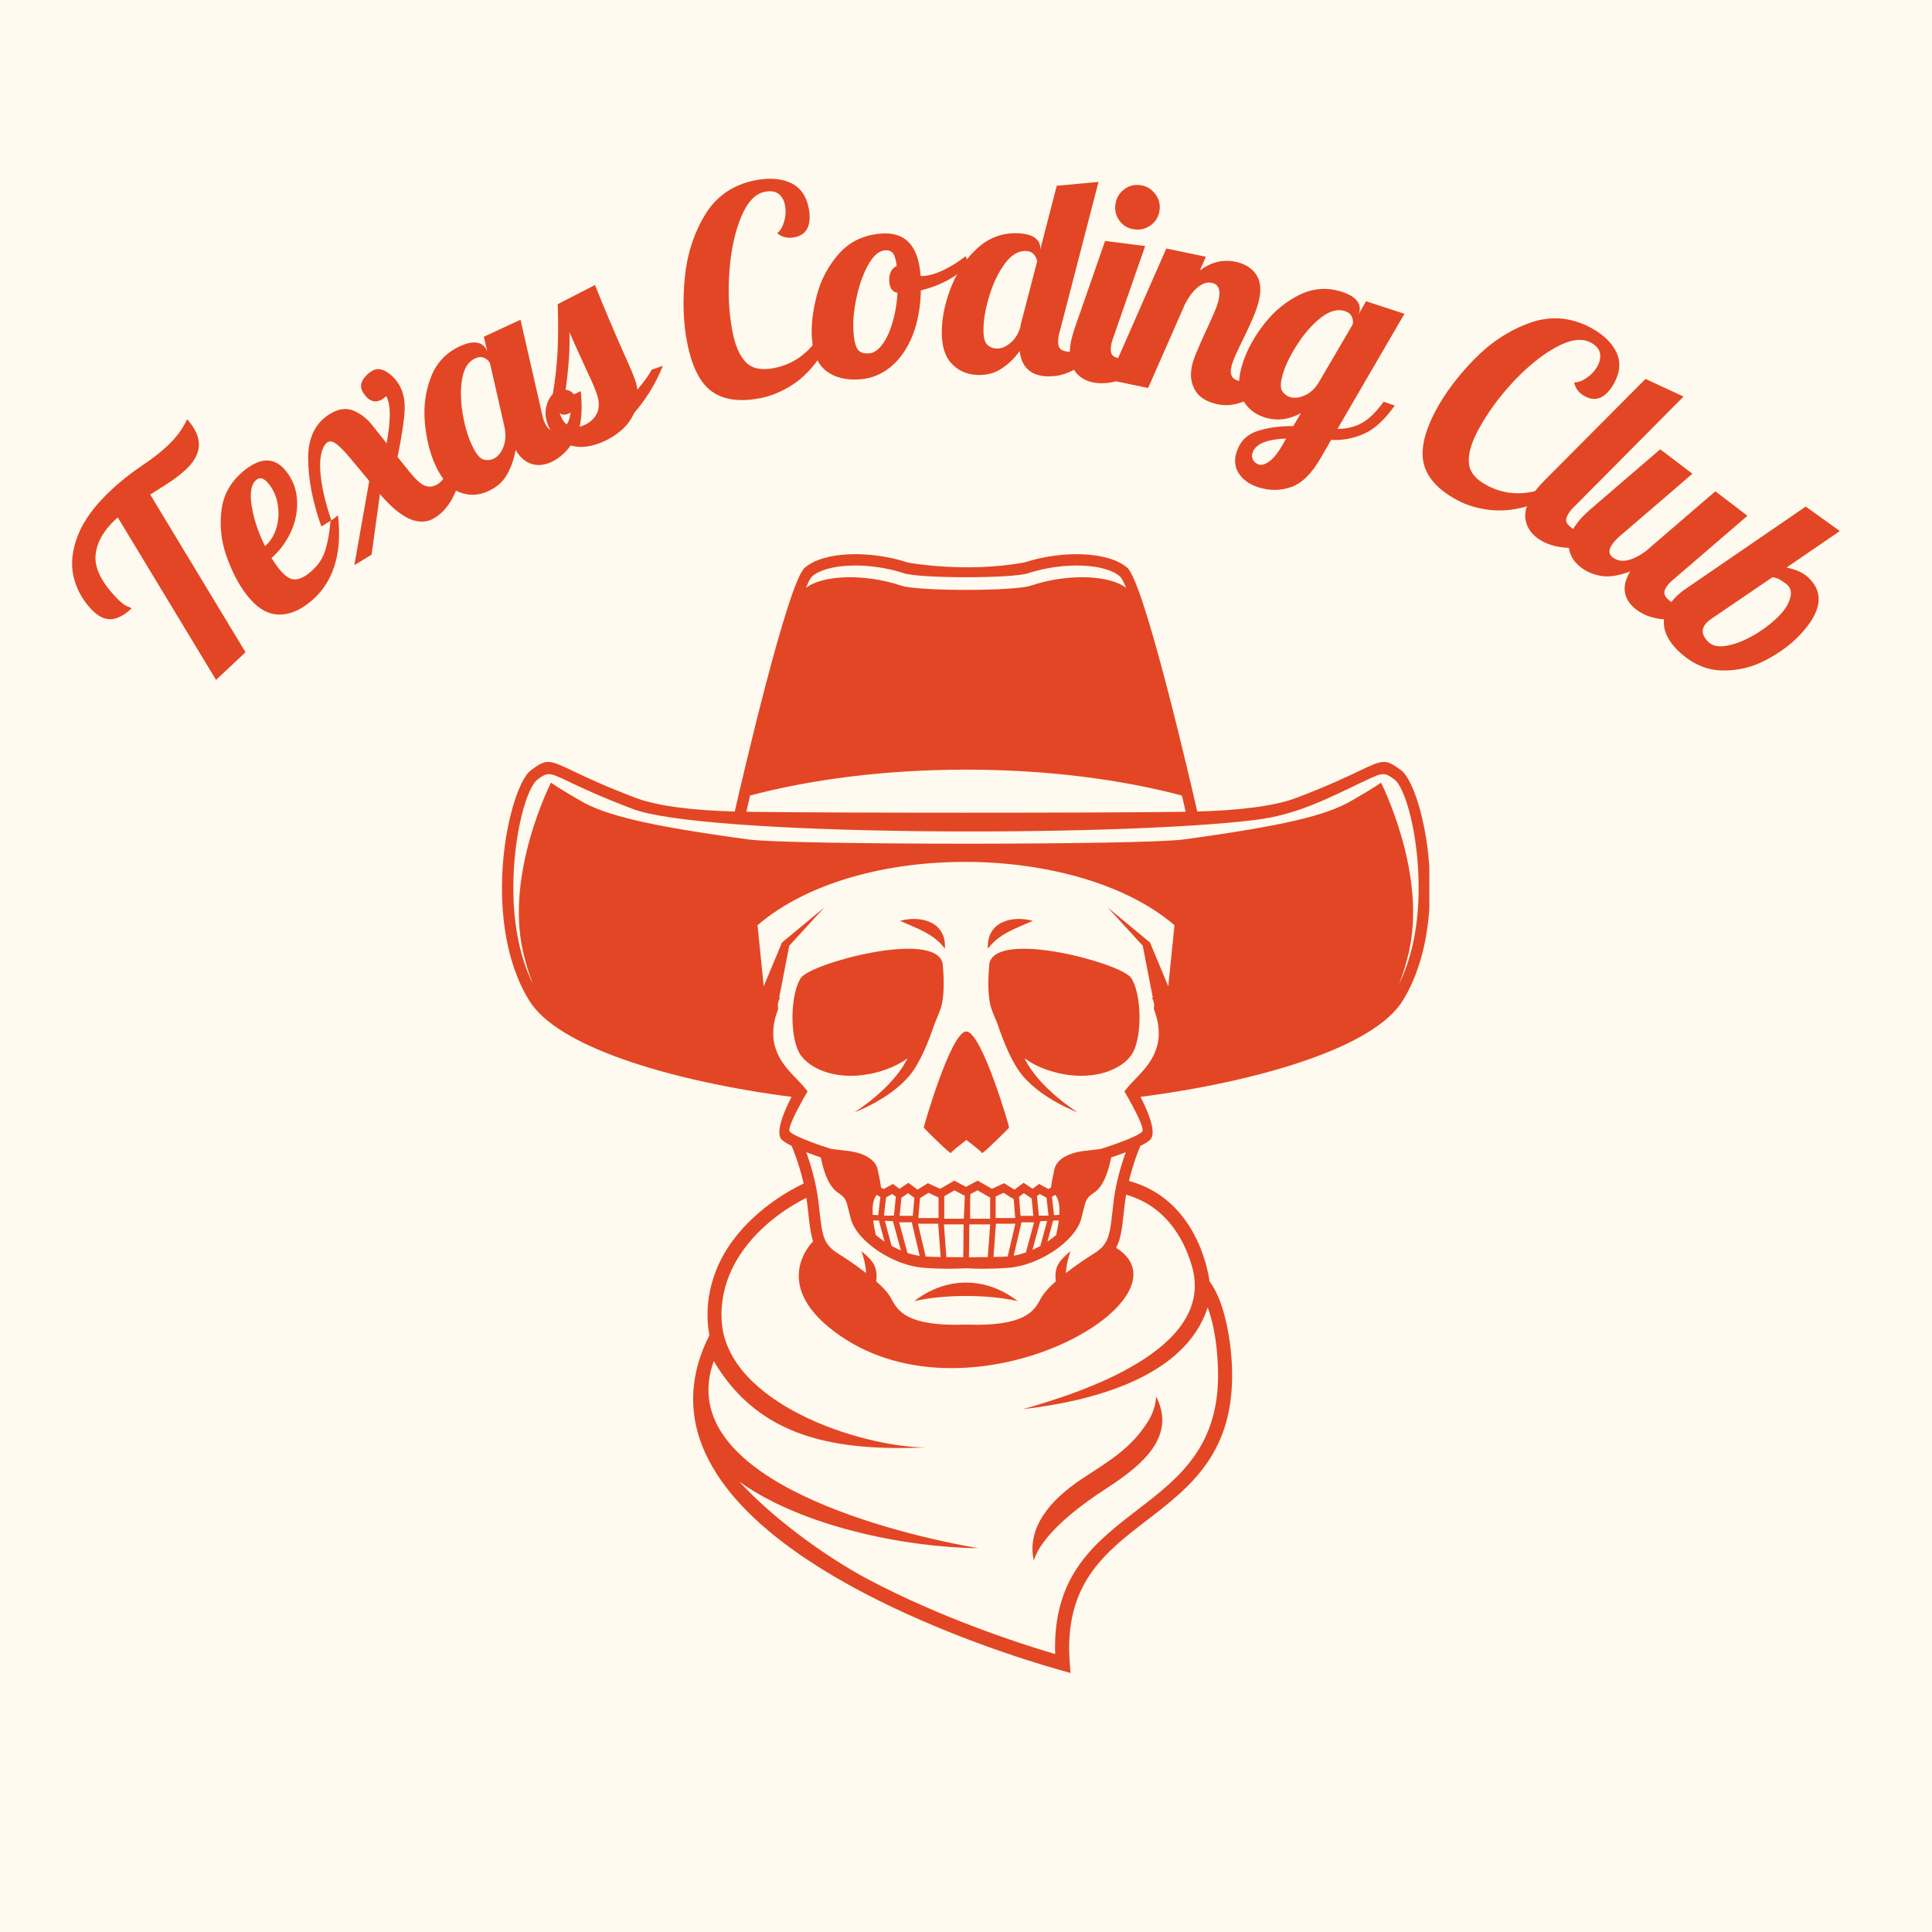 <svg xmlns="http://www.w3.org/2000/svg" xmlns:xlink="http://www.w3.org/1999/xlink" width="500" zoomAndPan="magnify" viewBox="0 0 375 375" height="500" preserveAspectRatio="xMidYMid meet" version="1.0"><defs><g/><clipPath id="51ce382778"><path d="M 97.43 107.402 L 277.43 107.402 L 277.43 324.902 L 97.43 324.902 Z M 97.43 107.402 " clip-rule="nonzero"/></clipPath></defs><rect x="-37.5" width="450" fill="#ffffff" y="-37.5" height="450" fill-opacity="1"/><rect x="-37.5" width="450" fill="#fffaef" y="-37.5" height="450" fill-opacity="1"/><g clip-path="url(#51ce382778)"><path fill="#e34625" d="M 271.969 149.52 C 268.898 147.219 268.469 147.426 263.699 149.695 C 261.293 150.84 257.645 152.578 251.684 154.844 C 247.23 156.535 240.227 157.297 232.391 157.516 C 230.953 151.25 222.09 113.023 218.793 110.188 C 216.961 108.609 213.801 107.742 210.172 107.59 C 206.605 107.438 202.535 107.969 198.824 109.176 C 187.5 111.246 176.414 109.254 176.18 109.176 C 172.473 107.965 168.398 107.438 164.828 107.586 C 161.203 107.742 158.043 108.605 156.211 110.188 C 152.914 113.023 144.047 151.25 142.613 157.516 C 134.777 157.297 127.773 156.531 123.32 154.844 C 117.359 152.578 113.707 150.84 111.305 149.695 C 106.535 147.426 106.102 147.219 103.035 149.52 C 100.484 151.434 97.43 161.406 97.43 172.336 C 97.43 179.875 98.828 187.953 102.758 194.27 C 105.52 198.707 112.172 202.484 120.688 205.52 C 130.258 208.93 142.246 211.441 153.637 212.902 C 152.398 215.293 150.355 219.801 151.73 221.203 C 152.105 221.586 152.812 222.008 153.656 222.422 C 154.059 223.371 155.188 226.191 155.992 229.723 C 153.523 230.883 146.047 234.844 141.277 242.172 C 136.273 249.863 137.285 257.152 137.699 259.156 C 136.742 261.047 136.016 262.902 135.504 264.727 C 132.801 274.344 135.988 282.945 142.363 290.453 C 148.586 297.773 157.855 304.035 167.582 309.145 C 182.383 316.918 198.266 322.055 205.906 324.199 L 207.789 324.73 L 207.637 322.785 C 206.457 307.5 214.449 301.355 222.535 295.141 C 231.059 288.59 239.68 281.961 239.133 265.508 C 238.945 259.883 237.609 252.426 234.77 248.711 C 234.418 246.156 231.957 232.715 219.129 229.215 C 219.922 225.926 220.961 223.324 221.344 222.422 C 222.191 222.008 222.895 221.586 223.27 221.203 C 224.648 219.801 222.605 215.293 221.367 212.902 C 232.758 211.441 244.742 208.93 254.312 205.52 C 262.828 202.484 269.484 198.707 272.242 194.27 C 276.172 187.953 277.574 179.875 277.574 172.336 C 277.574 161.402 274.52 151.434 271.969 149.52 Z M 164.918 109.789 C 168.238 109.648 172.031 110.145 175.496 111.277 C 178.617 112.293 196.387 112.293 199.508 111.277 C 202.973 110.145 206.77 109.648 210.086 109.789 C 213.234 109.922 215.902 110.613 217.352 111.863 C 217.684 112.148 218.105 112.941 218.586 114.121 C 217.023 112.891 214.336 112.203 211.191 112.062 C 207.707 111.91 203.727 112.449 200.094 113.672 C 196.82 114.773 178.184 114.773 174.91 113.672 C 171.277 112.449 167.297 111.91 163.812 112.062 C 160.668 112.199 157.98 112.887 156.422 114.121 C 156.898 112.945 157.32 112.148 157.652 111.863 C 159.102 110.613 161.77 109.922 164.918 109.789 Z M 145.594 154.414 C 157.574 151.242 171.984 149.387 187.5 149.387 C 203.016 149.387 217.43 151.242 229.41 154.414 C 229.715 155.727 229.965 156.805 230.137 157.566 C 213.996 157.805 161.004 157.805 144.863 157.566 C 145.039 156.805 145.285 155.727 145.59 154.414 Z M 176.977 237.242 L 178.504 243.77 C 177.723 243.648 176.926 243.449 176.133 243.184 L 174.527 237.254 L 176.973 237.242 Z M 174.617 235.992 L 174.965 232.48 L 175.031 232.438 L 176.27 231.602 L 177.473 232.488 C 177.406 233.352 177.316 234.371 177.242 235.215 L 177.176 235.992 Z M 182.098 237.516 L 182.582 243.984 C 181.363 243.965 180.336 243.934 179.668 243.891 L 178.176 237.523 C 179.48 237.523 180.789 237.535 182.098 237.516 Z M 178.246 236.422 C 178.273 236.129 178.305 235.742 178.344 235.312 C 178.418 234.473 178.504 233.457 178.574 232.555 L 180.223 231.531 L 182.164 232.43 L 182.172 232.438 L 182.172 236.414 C 181.332 236.43 179.77 236.426 178.707 236.422 Z M 174.859 242.703 C 174.246 242.441 173.645 242.148 173.062 241.828 L 171.75 236.965 C 172.258 236.988 172.773 237.016 173.328 237.039 Z M 173.512 235.941 C 173.121 235.953 172.551 235.961 172.059 235.965 L 171.566 235.934 L 171.984 232.41 L 173.188 231.754 L 173.879 232.266 L 173.516 235.941 Z M 171.695 240.996 C 171.086 240.59 170.52 240.164 170 239.723 C 169.82 238.957 169.617 237.957 169.488 236.883 C 169.875 236.891 170.238 236.902 170.594 236.914 Z M 170.465 235.863 L 169.395 235.793 C 169.371 235.438 169.363 235.082 169.367 234.727 C 169.387 233.215 169.785 232.383 170.191 231.922 L 170.879 232.352 Z M 170.516 242.863 C 173.113 244.582 176.312 245.859 179.258 246.078 C 183.047 246.363 185.977 246.266 187.5 246.168 C 189.027 246.266 191.957 246.363 195.746 246.078 C 198.691 245.859 201.891 244.586 204.488 242.863 C 207.195 241.066 209.297 238.742 209.871 236.547 C 210.027 235.938 210.156 235.418 210.266 234.965 C 210.766 232.906 210.871 232.488 212.398 231.469 C 214.496 230.07 215.387 226.238 215.672 224.664 C 216.32 224.449 217.375 224.082 218.508 223.645 C 217.691 225.91 216.586 229.492 216.129 233.352 C 216.078 233.816 216.004 234.469 215.934 235.09 C 215.418 239.703 215.215 241.512 212.375 243.285 C 210.621 244.379 208.645 245.734 206.891 247.098 C 206.969 245.625 207.324 244.125 207.801 242.844 C 205.434 244.777 204.602 245.992 204.934 248.711 C 203.812 249.699 202.902 250.645 202.371 251.457 C 202.199 251.719 202.039 252.012 201.867 252.32 C 200.734 254.371 199 257.5 187.629 257.105 L 187.629 257.094 C 187.629 257.094 187.5 257.098 187.5 257.098 L 187.375 257.094 L 187.375 257.105 C 176 257.5 174.27 254.371 173.133 252.32 C 172.965 252.012 172.805 251.719 172.629 251.457 C 172.102 250.645 171.191 249.699 170.07 248.711 C 170.398 245.992 169.57 244.781 167.199 242.844 C 167.676 244.125 168.035 245.629 168.109 247.098 C 166.359 245.734 164.383 244.379 162.629 243.285 C 159.789 241.512 159.586 239.703 159.07 235.09 C 159 234.469 158.926 233.816 158.871 233.352 C 158.414 229.492 157.312 225.91 156.496 223.645 C 157.629 224.082 158.684 224.449 159.328 224.664 C 159.613 226.238 160.508 230.07 162.605 231.469 C 164.133 232.488 164.234 232.906 164.738 234.965 C 164.848 235.418 164.973 235.938 165.133 236.547 C 165.707 238.742 167.809 241.066 170.516 242.863 Z M 187.027 237.652 L 187.039 237.652 C 187.043 239.074 186.992 242.461 186.969 244.027 C 185.836 244.023 184.719 244.016 183.688 244.004 L 183.215 237.652 L 187.031 237.652 Z M 183.277 236.547 L 183.277 232.188 L 185.262 231.047 L 187.262 232.105 L 187.266 232.191 L 187.078 236.547 Z M 188.32 237.652 L 192.195 237.652 L 191.723 243.996 C 190.594 244.016 189.344 244.023 188.074 244.027 C 188.098 242.461 188.148 239.105 188.145 237.652 Z M 188.297 236.547 L 188.309 232.715 L 188.348 231.785 L 189.742 231.047 L 192.082 232.395 L 192.188 232.457 L 192.188 236.547 Z M 193.312 237.516 C 194.566 237.535 195.82 237.523 197.078 237.523 L 195.59 243.879 L 195.582 243.879 C 194.996 243.922 194.023 243.957 192.832 243.98 L 193.312 237.52 Z M 193.258 236.414 L 193.258 232.238 L 194.777 231.531 L 196.504 232.602 L 196.758 232.758 C 196.82 233.605 196.898 234.535 196.965 235.312 C 197 235.746 197.031 236.129 197.055 236.422 L 196.613 236.422 C 195.582 236.426 194.07 236.43 193.258 236.414 Z M 198.273 237.242 L 200.711 237.254 L 199.129 243.094 C 198.34 243.375 197.539 243.59 196.758 243.727 Z M 197.793 232.297 L 198.734 231.602 L 199.973 232.438 L 200.246 232.621 L 200.57 235.996 L 198.094 235.996 L 198.027 235.215 C 197.953 234.309 197.859 233.199 197.793 232.297 Z M 204.41 236.918 C 204.766 236.906 205.129 236.891 205.512 236.883 C 205.387 237.961 205.184 238.957 205 239.723 C 204.484 240.164 203.914 240.594 203.309 240.996 Z M 204.184 232.316 L 204.809 231.922 C 205.215 232.383 205.617 233.215 205.637 234.727 C 205.641 235.082 205.629 235.441 205.609 235.797 L 204.59 235.863 Z M 203.047 235.965 C 202.566 235.961 202.02 235.957 201.637 235.941 L 201.273 232.156 L 201.816 231.758 L 203.125 232.469 L 203.52 235.934 Z M 201.914 237.035 C 202.379 237.016 202.816 236.992 203.25 236.973 L 201.941 241.828 C 201.441 242.102 200.93 242.359 200.41 242.59 L 201.914 237.039 Z M 231.406 245.957 C 235.879 262.02 209.566 270.41 198.551 273.52 C 211.465 272.031 229.996 267.535 234.402 253.762 C 235.301 256.148 236.219 259.922 236.406 265.598 C 236.91 280.656 228.84 286.855 220.867 292.988 C 212.535 299.391 204.301 305.723 204.805 321.051 C 196.75 318.684 182.336 313.816 168.852 306.734 C 159.859 302.012 149.473 294.18 143.527 287.594 C 155.527 296.242 175.547 300.34 189.898 300.508 C 174.551 297.867 131.891 287.676 138.129 265.469 C 138.25 265.039 138.383 264.605 138.531 264.172 C 147.535 279.43 162.652 281.621 179.688 280.957 C 166.574 280.789 141.137 272.262 140.078 256.465 C 139.887 253.648 140.223 248.797 143.562 243.664 C 147.621 237.422 153.828 233.836 156.523 232.492 C 156.578 232.863 156.633 233.238 156.676 233.613 C 156.766 234.379 156.824 234.875 156.875 235.336 C 157.148 237.766 157.344 239.523 157.824 240.941 C 157.824 240.941 148.824 249.52 163.18 259.344 C 189.176 277.133 232.379 252.039 216.629 242.188 C 217.539 240.566 217.77 238.527 218.125 235.336 C 218.176 234.875 218.234 234.379 218.324 233.613 C 218.395 233.031 218.477 232.457 218.574 231.891 C 226.926 234.25 230.184 241.562 231.406 245.961 Z M 221.699 219.66 C 220.582 220.793 214.375 222.777 214.355 222.785 L 213.691 222.996 L 213.691 223 C 213.691 223 210.691 223.367 210.691 223.367 C 210.691 223.367 205.371 223.699 204.641 227.016 C 204.266 228.711 204.082 229.812 203.992 230.48 L 203.5 230.793 L 202.145 230.055 L 201.68 229.801 L 201.254 230.117 L 200.41 230.738 L 199.172 229.906 L 198.688 229.582 L 198.223 229.926 L 196.898 230.902 L 195.273 229.891 L 194.891 229.656 L 194.488 229.844 L 192.531 230.75 L 189.77 229.164 L 189.367 229.375 L 187.5 230.363 L 185.629 229.375 L 185.23 229.164 L 184.832 229.391 L 182.469 230.75 L 180.512 229.844 L 180.105 229.656 L 179.727 229.891 L 178.098 230.902 L 176.777 229.926 L 176.309 229.582 L 175.828 229.906 L 174.59 230.738 L 173.742 230.117 L 173.316 229.801 L 172.855 230.055 L 171.5 230.793 L 171.004 230.48 C 170.914 229.812 170.734 228.711 170.359 227.016 C 169.629 223.699 164.305 223.367 164.305 223.367 L 161.309 223 L 161.309 222.996 C 161.309 222.996 160.641 222.785 160.641 222.785 C 160.625 222.777 154.414 220.793 153.301 219.66 C 152.594 218.941 156.359 212.508 156.371 212.488 L 156.75 211.84 L 156.285 211.254 C 155.828 210.672 155.25 210.078 154.625 209.43 C 151.996 206.711 148.383 202.973 150.977 196.023 C 151.074 195.758 151.051 195.457 150.949 195.137 L 151.098 194.359 C 151.242 193.965 151.348 193.734 151.391 193.742 C 151.422 193.75 151.363 193.707 151.238 193.633 L 153.195 183.562 L 159.996 176.145 L 151.785 182.941 L 148.238 191.441 L 147.035 179.582 C 166.594 162.797 209.344 163.602 227.965 179.582 L 226.762 191.441 L 223.215 182.941 L 215.004 176.145 L 221.805 183.562 L 223.758 193.633 C 223.637 193.707 223.574 193.75 223.609 193.742 C 223.648 193.734 223.758 193.965 223.902 194.359 L 224.051 195.137 C 223.949 195.457 223.926 195.762 224.023 196.023 C 226.617 202.973 223 206.711 220.375 209.43 C 219.746 210.078 219.168 210.672 218.715 211.254 L 218.25 211.84 L 218.625 212.488 C 218.637 212.508 222.402 218.941 221.699 219.66 Z M 271.551 190.984 C 272.254 189.25 272.91 187.184 273.473 184.73 C 276.984 169.434 268.051 151.906 268.051 151.906 C 268.051 151.906 267.141 152.652 262.246 155.473 C 257.355 158.293 249.062 160.309 229.734 162.938 C 221.625 164.035 153.371 164.035 145.262 162.938 C 125.934 160.309 117.645 158.293 112.75 155.473 C 107.855 152.652 106.945 151.906 106.945 151.906 C 106.945 151.906 98.012 169.434 101.527 184.73 C 102.09 187.184 102.746 189.246 103.449 190.984 C 100.664 185.422 99.637 178.695 99.637 172.336 C 99.637 162.047 102.207 152.895 104.352 151.285 C 106.348 149.789 106.684 149.945 110.352 151.691 C 112.77 152.844 116.445 154.594 122.539 156.91 C 135.668 162.312 216.309 162.52 243.559 159.16 C 251.633 158.164 257.32 155.18 264.645 151.691 C 268.312 149.945 268.648 149.789 270.645 151.285 C 272.789 152.895 275.359 162.047 275.359 172.336 C 275.359 178.695 274.332 185.422 271.547 190.984 Z M 271.551 190.984 " fill-opacity="1" fill-rule="nonzero"/></g><path fill="#e34625" d="M 200.473 178.73 C 196.246 177.598 191.434 179.012 191.758 184.148 C 193.828 181.254 197.336 180.141 200.473 178.73 Z M 200.473 178.73 " fill-opacity="1" fill-rule="nonzero"/><path fill="#e34625" d="M 197.535 252.543 C 191.316 247.75 183.688 247.75 177.469 252.543 C 183.184 251.219 191.82 251.219 197.535 252.543 Z M 197.535 252.543 " fill-opacity="1" fill-rule="nonzero"/><path fill="#e34625" d="M 183.402 184.148 C 183.727 179.012 178.914 177.598 174.688 178.73 C 177.824 180.141 181.332 181.254 183.402 184.148 Z M 183.402 184.148 " fill-opacity="1" fill-rule="nonzero"/><path fill="#e34625" d="M 182.453 196.133 C 182.809 195.234 183 194.098 183.094 192.934 C 183.332 190.02 182.949 186.93 182.949 186.93 C 181.375 180.461 157.574 186.93 155.504 189.75 C 153.43 192.57 153.098 201.691 155.504 204.926 C 157.906 208.16 164.293 210.234 171.754 207.66 C 173.496 207.062 174.938 206.289 176.141 205.41 C 173.359 211.23 165.844 215.902 165.844 215.902 C 165.844 215.902 172.602 213.438 176.5 208.816 C 178.547 206.387 180.266 202.121 181.434 198.621 C 181.848 197.703 182.168 196.852 182.453 196.137 Z M 182.453 196.133 " fill-opacity="1" fill-rule="nonzero"/><path fill="#e34625" d="M 219.5 204.926 C 221.906 201.691 221.574 192.566 219.5 189.75 C 217.43 186.93 193.629 180.461 192.055 186.93 C 192.055 186.93 191.672 190.02 191.91 192.934 C 192.004 194.098 192.195 195.234 192.551 196.133 C 192.832 196.848 193.152 197.699 193.57 198.621 C 194.738 202.121 196.457 206.387 198.504 208.816 C 202.402 213.434 209.16 215.902 209.16 215.902 C 209.16 215.902 201.645 211.227 198.863 205.41 C 200.066 206.285 201.508 207.059 203.246 207.66 C 210.711 210.23 217.094 208.156 219.5 204.922 Z M 219.5 204.926 " fill-opacity="1" fill-rule="nonzero"/><path fill="#e34625" d="M 187.59 200.211 C 184.602 200.078 179.262 218.805 179.293 218.852 C 179.539 219.227 184.516 224.086 184.555 223.801 C 184.59 223.586 186.613 222.004 187.578 221.262 C 188.543 222.004 190.57 223.586 190.602 223.801 C 190.645 224.086 195.617 219.227 195.867 218.852 C 195.945 218.734 190.578 200.344 187.59 200.211 Z M 187.59 200.211 " fill-opacity="1" fill-rule="nonzero"/><path fill="#e34625" d="M 214.898 288.801 C 222.285 284.035 227.977 278.707 224.598 271.434 L 224.406 271.086 C 224.324 272.773 223.723 274.516 222.699 276.102 C 219.383 281.258 215.227 283.602 210.055 287.008 C 203.809 291.125 199.25 296.582 200.656 302.914 C 202.285 297.656 209.742 292.129 214.898 288.801 Z M 214.898 288.801 " fill-opacity="1" fill-rule="nonzero"/><g fill="#e34625" fill-opacity="1"><g transform="translate(35.717, 137.834)"><g><path d="M -12.859 -37.406 L -13.344 -36.969 C -15.695 -34.75 -16.973 -32.438 -17.172 -30.031 C -17.367 -27.625 -16.066 -24.93 -13.266 -21.953 C -12.336 -20.973 -11.598 -20.375 -11.047 -20.156 C -10.492 -19.945 -10.195 -19.816 -10.156 -19.766 C -11.582 -18.422 -12.926 -17.711 -14.188 -17.641 C -15.445 -17.578 -16.727 -18.234 -18.031 -19.609 C -19.789 -21.484 -20.938 -23.629 -21.469 -26.047 C -22 -28.473 -21.703 -31.113 -20.578 -33.969 C -19.453 -36.82 -17.328 -39.719 -14.203 -42.656 C -12.461 -44.301 -10.438 -45.91 -8.125 -47.484 C -6.156 -48.797 -4.516 -50.07 -3.203 -51.312 C -1.504 -52.906 -0.234 -54.625 0.609 -56.469 C 2.172 -54.695 2.93 -53.016 2.891 -51.422 C 2.848 -49.828 2.023 -48.273 0.422 -46.766 C -0.43 -45.961 -1.344 -45.227 -2.312 -44.562 C -3.281 -43.906 -4.695 -43 -6.562 -41.844 L 11.938 -11.234 L 6.219 -5.859 Z M -12.859 -37.406 "/></g></g></g><g fill="#e34625" fill-opacity="1"><g transform="translate(53.457, 121.596)"><g><path d="M 6.375 -4.469 C 4.25 -2.844 2.164 -2.133 0.125 -2.344 C -1.906 -2.551 -3.82 -3.832 -5.625 -6.188 C -7.156 -8.176 -8.445 -10.664 -9.5 -13.656 C -10.551 -16.645 -10.863 -19.68 -10.438 -22.766 C -10.02 -25.848 -8.457 -28.43 -5.75 -30.516 C -2.582 -32.941 0.055 -32.773 2.172 -30.016 C 3.422 -28.398 4.098 -26.562 4.203 -24.5 C 4.316 -22.438 3.926 -20.41 3.031 -18.422 C 2.133 -16.43 0.867 -14.719 -0.766 -13.281 C -0.16 -12.363 0.25 -11.766 0.469 -11.484 C 1.551 -10.066 2.531 -9.289 3.406 -9.156 C 4.289 -9.031 5.281 -9.391 6.375 -10.234 C 7.926 -11.422 8.977 -12.797 9.531 -14.359 C 10.094 -15.93 10.477 -17.961 10.688 -20.453 L 12.156 -21.578 C 13.031 -13.797 11.102 -8.094 6.375 -4.469 Z M -2.016 -15.594 C -0.992 -16.477 -0.266 -17.633 0.172 -19.062 C 0.609 -20.5 0.711 -21.977 0.484 -23.5 C 0.266 -25.02 -0.297 -26.375 -1.203 -27.562 C -2.109 -28.738 -2.922 -29.051 -3.641 -28.5 C -4.691 -27.695 -5.016 -26.004 -4.609 -23.422 C -4.203 -20.848 -3.336 -18.238 -2.016 -15.594 Z M -2.016 -15.594 "/></g></g></g><g fill="#e34625" fill-opacity="1"><g transform="translate(67.465, 110.5)"><g><path d="M 16.891 -9.969 C 15.473 -9.094 13.891 -9.016 12.141 -9.734 C 10.398 -10.461 8.445 -12.082 6.281 -14.594 L 4.656 -2.844 L 1.312 -0.797 L 4.203 -17.141 L 0.266 -21.875 C -0.91 -23.238 -1.789 -24.102 -2.375 -24.469 C -2.969 -24.844 -3.461 -24.91 -3.859 -24.672 C -4.484 -24.285 -4.922 -23.426 -5.172 -22.094 C -5.422 -20.77 -5.379 -19.023 -5.047 -16.859 C -4.723 -14.703 -4.094 -12.25 -3.156 -9.5 L -5.094 -8.312 C -6.781 -13.07 -7.633 -17.469 -7.656 -21.5 C -7.676 -25.531 -6.258 -28.422 -3.406 -30.172 C -1.738 -31.191 -0.188 -31.383 1.25 -30.75 C 2.688 -30.125 3.93 -29.113 4.984 -27.719 L 7.578 -24.453 C 7.992 -26.742 8.195 -28.625 8.188 -30.094 C 8.188 -31.57 7.961 -32.742 7.516 -33.609 C 7.117 -33.285 6.879 -33.098 6.797 -33.047 C 6.016 -32.566 5.305 -32.461 4.672 -32.734 C 4.035 -33.004 3.484 -33.523 3.016 -34.297 C 2.535 -35.066 2.484 -35.82 2.859 -36.562 C 3.234 -37.312 3.867 -37.961 4.766 -38.516 C 5.566 -39.004 6.461 -38.961 7.453 -38.391 C 8.441 -37.828 9.281 -36.988 9.969 -35.875 C 10.789 -34.508 11.16 -32.852 11.078 -30.906 C 10.992 -28.957 10.535 -25.922 9.703 -21.797 L 12.125 -18.797 C 13.219 -17.422 14.172 -16.566 14.984 -16.234 C 15.805 -15.91 16.633 -16.004 17.469 -16.516 C 18.363 -17.066 18.969 -17.957 19.281 -19.188 C 19.594 -20.426 19.551 -21.754 19.156 -23.172 L 21.094 -24.359 C 21.969 -20.461 21.914 -17.352 20.938 -15.031 C 19.969 -12.719 18.617 -11.031 16.891 -9.969 Z M 16.891 -9.969 "/></g></g></g><g fill="#e34625" fill-opacity="1"><g transform="translate(88.748, 97.763)"><g><path d="M 6.062 -2.453 C 4.195 -1.578 2.336 -1.492 0.484 -2.203 C -1.359 -2.91 -2.914 -4.629 -4.188 -7.359 C -5.312 -9.797 -6.008 -12.582 -6.281 -15.719 C -6.562 -18.852 -6.172 -21.797 -5.109 -24.547 C -4.047 -27.305 -2.176 -29.305 0.5 -30.547 C 1.852 -31.172 2.961 -31.406 3.828 -31.25 C 4.703 -31.094 5.316 -30.633 5.672 -29.875 L 5.828 -29.531 L 5.172 -32.406 L 12.281 -35.703 L 16.5 -17.25 C 16.602 -16.688 16.785 -16.129 17.047 -15.578 C 17.703 -14.16 18.703 -13.766 20.047 -14.391 C 20.973 -14.816 21.57 -15.613 21.844 -16.781 C 22.125 -17.957 22.145 -19.328 21.906 -20.891 L 23.984 -21.844 C 24.41 -17.727 24.02 -14.617 22.812 -12.516 C 21.602 -10.41 20.094 -8.938 18.281 -8.094 C 16.895 -7.457 15.602 -7.332 14.406 -7.719 C 13.207 -8.102 12.18 -9 11.328 -10.406 C 11.004 -8.613 10.445 -7.023 9.656 -5.641 C 8.875 -4.254 7.676 -3.191 6.062 -2.453 Z M 7.062 -8.734 C 7.883 -9.117 8.52 -9.879 8.969 -11.016 C 9.414 -12.16 9.477 -13.477 9.156 -14.969 L 6.359 -27.25 C 6.16 -27.676 5.797 -28.02 5.266 -28.281 C 4.742 -28.539 4.141 -28.508 3.453 -28.188 C 2.129 -27.57 1.297 -26.254 0.953 -24.234 C 0.609 -22.211 0.641 -19.984 1.047 -17.547 C 1.453 -15.117 2.039 -13.082 2.812 -11.438 C 3.57 -9.801 4.297 -8.859 4.984 -8.609 C 5.68 -8.367 6.375 -8.41 7.062 -8.734 Z M 7.062 -8.734 "/></g></g></g><g fill="#e34625" fill-opacity="1"><g transform="translate(110.126, 87.881)"><g><path d="M 5.953 -1.75 C 4.316 -1.176 2.82 -1.004 1.469 -1.234 C 0.113 -1.473 -1.016 -2 -1.922 -2.812 C -2.836 -3.633 -3.488 -4.594 -3.875 -5.688 C -4.27 -6.812 -4.348 -7.883 -4.109 -8.906 C -3.867 -9.938 -3.441 -10.77 -2.828 -11.406 C -2.336 -14.289 -2.023 -17.129 -1.891 -19.922 C -1.766 -22.723 -1.758 -25.695 -1.875 -28.844 L 5.359 -32.562 C 7.078 -28.25 9.039 -23.609 11.25 -18.641 C 12.156 -16.648 12.77 -15.195 13.094 -14.281 C 13.375 -13.488 13.535 -12.812 13.578 -12.25 C 14.859 -13.738 15.789 -15.031 16.375 -16.125 L 18.531 -16.875 C 17.227 -13.57 15.363 -10.508 12.938 -7.688 C 12.32 -6.27 11.375 -5.055 10.094 -4.047 C 8.812 -3.035 7.43 -2.27 5.953 -1.75 Z M 2.891 -5.219 C 4.148 -5.664 5.07 -6.422 5.656 -7.484 C 6.25 -8.547 6.25 -9.914 5.656 -11.594 C 5.289 -12.613 4.688 -14.008 3.844 -15.781 C 2.113 -19.57 0.961 -22.117 0.391 -23.422 C 0.523 -20.41 0.281 -16.68 -0.344 -12.234 C 0.594 -12.109 1.203 -11.648 1.484 -10.859 C 1.711 -10.211 1.703 -9.555 1.453 -8.891 C 1.211 -8.223 0.758 -7.773 0.094 -7.547 C -0.613 -7.285 -1.148 -7.344 -1.516 -7.719 C -1.078 -6.488 -0.508 -5.664 0.188 -5.25 C 0.883 -4.844 1.785 -4.832 2.891 -5.219 Z M 2.891 -5.219 "/></g></g></g><g fill="#e34625" fill-opacity="1"><g transform="translate(125.06, 82.016)"><g/></g></g><g fill="#e34625" fill-opacity="1"><g transform="translate(134.7, 78.874)"><g><path d="M 12.906 -1.594 C 8.875 -0.812 5.711 -1.254 3.422 -2.922 C 1.141 -4.598 -0.445 -7.789 -1.344 -12.5 C -2.07 -16.238 -2.219 -20.383 -1.781 -24.938 C -1.344 -29.5 -0.023 -33.594 2.172 -37.219 C 4.379 -40.844 7.645 -43.066 11.969 -43.891 C 14.633 -44.41 16.898 -44.238 18.766 -43.375 C 20.641 -42.508 21.812 -40.863 22.281 -38.438 C 22.57 -36.906 22.5 -35.645 22.062 -34.656 C 21.625 -33.676 20.766 -33.062 19.484 -32.812 C 18.191 -32.562 17.082 -32.828 16.156 -33.609 C 16.738 -34.055 17.188 -34.812 17.5 -35.875 C 17.812 -36.938 17.867 -37.984 17.672 -39.016 C 17.492 -39.973 17.086 -40.707 16.453 -41.219 C 15.816 -41.727 14.926 -41.875 13.781 -41.656 C 11.895 -41.289 10.348 -39.648 9.141 -36.734 C 7.93 -33.816 7.176 -30.297 6.875 -26.172 C 6.57 -22.047 6.77 -18.164 7.469 -14.531 C 7.988 -11.82 8.848 -9.844 10.047 -8.594 C 11.242 -7.344 13.055 -6.953 15.484 -7.422 C 17.586 -7.828 19.441 -8.664 21.047 -9.938 C 22.66 -11.207 23.945 -12.816 24.906 -14.766 L 26.219 -14.469 C 25.77 -12.051 24.812 -9.926 23.344 -8.094 C 21.883 -6.258 20.223 -4.801 18.359 -3.719 C 16.504 -2.645 14.688 -1.938 12.906 -1.594 Z M 12.906 -1.594 "/></g></g></g><g fill="#e34625" fill-opacity="1"><g transform="translate(158.968, 73.988)"><g><path d="M 7.953 -0.359 C 5.266 -0.16 3.094 -0.691 1.438 -1.953 C -0.219 -3.211 -1.156 -5.332 -1.375 -8.312 C -1.551 -10.77 -1.238 -13.535 -0.438 -16.609 C 0.363 -19.691 1.805 -22.41 3.891 -24.766 C 5.984 -27.117 8.734 -28.414 12.141 -28.656 C 16.773 -28.988 19.301 -26.266 19.719 -20.484 L 19.719 -20.422 C 19.82 -20.398 20.02 -20.398 20.312 -20.422 C 21.508 -20.504 22.863 -20.922 24.375 -21.672 C 25.883 -22.422 27.242 -23.285 28.453 -24.266 L 29.047 -22.859 C 28.078 -21.648 26.773 -20.594 25.141 -19.688 C 23.516 -18.789 21.723 -18.102 19.766 -17.625 C 19.703 -14.312 19.16 -11.379 18.141 -8.828 C 17.117 -6.285 15.719 -4.273 13.938 -2.797 C 12.156 -1.328 10.16 -0.516 7.953 -0.359 Z M 9.75 -5.406 C 10.625 -5.469 11.461 -6.031 12.266 -7.094 C 13.066 -8.156 13.727 -9.566 14.25 -11.328 C 14.781 -13.098 15.113 -15.039 15.25 -17.156 C 14.27 -17.301 13.734 -18.023 13.641 -19.328 C 13.535 -20.816 14.02 -21.836 15.094 -22.391 C 14.938 -23.578 14.695 -24.383 14.375 -24.812 C 14.051 -25.25 13.531 -25.441 12.812 -25.391 C 11.613 -25.305 10.516 -24.352 9.516 -22.531 C 8.516 -20.707 7.758 -18.555 7.25 -16.078 C 6.738 -13.609 6.551 -11.445 6.688 -9.594 C 6.812 -7.863 7.094 -6.711 7.531 -6.141 C 7.969 -5.566 8.707 -5.32 9.75 -5.406 Z M 9.75 -5.406 "/></g></g></g><g fill="#e34625" fill-opacity="1"><g transform="translate(183.144, 72.167)"><g><path d="M 6.516 0.609 C 4.453 0.523 2.758 -0.254 1.438 -1.734 C 0.125 -3.211 -0.461 -5.453 -0.328 -8.453 C -0.211 -11.141 0.441 -13.941 1.641 -16.859 C 2.836 -19.773 4.539 -22.207 6.75 -24.156 C 8.957 -26.102 11.535 -27.016 14.484 -26.891 C 15.973 -26.828 17.066 -26.523 17.766 -25.984 C 18.473 -25.453 18.805 -24.77 18.766 -23.938 L 18.766 -23.719 L 21.969 -36.109 L 30.078 -36.859 L 22.531 -7.734 C 22.363 -7.203 22.266 -6.629 22.234 -6.016 C 22.203 -5.285 22.352 -4.758 22.688 -4.438 C 23.02 -4.113 23.586 -3.93 24.391 -3.891 C 25.391 -3.848 26.281 -4.25 27.062 -5.094 C 27.844 -5.938 28.484 -7.066 28.984 -8.484 L 31.281 -8.391 C 28.781 -1.992 24.992 1.094 19.922 0.875 C 18.43 0.801 17.238 0.348 16.344 -0.484 C 15.457 -1.316 14.938 -2.504 14.781 -4.047 C 13.781 -2.629 12.594 -1.477 11.219 -0.594 C 9.852 0.289 8.285 0.691 6.516 0.609 Z M 10.281 -4.516 C 11.156 -4.473 12.051 -4.832 12.969 -5.594 C 13.895 -6.363 14.555 -7.441 14.953 -8.828 L 14.953 -9.094 L 18.172 -21.453 C 17.891 -22.734 17.172 -23.398 16.016 -23.453 C 14.555 -23.516 13.207 -22.727 11.969 -21.094 C 10.738 -19.457 9.75 -17.461 9 -15.109 C 8.25 -12.754 7.836 -10.672 7.766 -8.859 C 7.68 -7.055 7.891 -5.891 8.391 -5.359 C 8.891 -4.828 9.52 -4.547 10.281 -4.516 Z M 10.281 -4.516 "/></g></g></g><g fill="#e34625" fill-opacity="1"><g transform="translate(207.4, 73.318)"><g><path d="M 12.797 -28.797 C 11.609 -28.941 10.656 -29.477 9.938 -30.406 C 9.227 -31.344 8.945 -32.41 9.094 -33.609 C 9.25 -34.797 9.789 -35.758 10.719 -36.5 C 11.645 -37.238 12.703 -37.535 13.891 -37.391 C 15.078 -37.234 16.039 -36.68 16.781 -35.734 C 17.531 -34.785 17.828 -33.719 17.672 -32.531 C 17.523 -31.332 16.973 -30.367 16.016 -29.641 C 15.055 -28.922 13.984 -28.641 12.797 -28.797 Z M 5.297 1 C 3.578 0.781 2.254 0.062 1.328 -1.156 C 0.398 -2.375 0.07 -4.062 0.344 -6.219 C 0.457 -7.125 0.75 -8.273 1.219 -9.672 L 7.094 -26.547 L 14.875 -25.562 L 8.656 -7.703 C 8.438 -7.16 8.289 -6.582 8.219 -5.969 C 8.125 -5.25 8.227 -4.711 8.531 -4.359 C 8.844 -4.016 9.395 -3.797 10.188 -3.703 C 11.227 -3.566 12.254 -3.883 13.266 -4.656 C 14.273 -5.426 15.07 -6.488 15.656 -7.844 L 17.906 -7.562 C 16.082 -3.844 14.039 -1.422 11.781 -0.297 C 9.52 0.828 7.359 1.258 5.297 1 Z M 5.297 1 "/></g></g></g><g fill="#e34625" fill-opacity="1"><g transform="translate(217.192, 74.139)"><g><path d="M 19.188 4.344 C 17.02 3.883 15.547 2.969 14.766 1.594 C 13.992 0.227 13.785 -1.301 14.141 -3 C 14.297 -3.75 14.562 -4.578 14.938 -5.484 C 15.312 -6.391 15.688 -7.266 16.062 -8.109 C 16.445 -8.953 16.695 -9.5 16.812 -9.75 C 17.363 -10.926 17.891 -12.094 18.391 -13.25 C 18.898 -14.406 19.227 -15.352 19.375 -16.094 C 19.758 -17.914 19.312 -18.961 18.031 -19.234 C 17.102 -19.422 16.188 -19.133 15.281 -18.375 C 14.375 -17.613 13.562 -16.547 12.844 -15.172 L 5.656 1.172 L -2.016 -0.422 L 9.188 -25.906 L 16.859 -24.297 L 15.703 -21.656 C 17.891 -23.27 20.176 -23.832 22.562 -23.344 C 24.363 -22.969 25.695 -22.172 26.562 -20.953 C 27.426 -19.734 27.645 -18.109 27.219 -16.078 C 27 -15.047 26.633 -13.926 26.125 -12.719 C 25.625 -11.508 24.953 -10.047 24.109 -8.328 C 23.586 -7.297 23.102 -6.273 22.656 -5.266 C 22.207 -4.266 21.922 -3.461 21.797 -2.859 C 21.641 -2.148 21.68 -1.562 21.922 -1.094 C 22.172 -0.633 22.688 -0.32 23.469 -0.156 C 24.531 0.062 25.457 -0.145 26.25 -0.781 C 27.051 -1.414 27.938 -2.469 28.906 -3.938 L 31.156 -3.469 C 29.031 0.164 26.969 2.473 24.969 3.453 C 22.969 4.43 21.039 4.727 19.188 4.344 Z M 19.188 4.344 "/></g></g></g><g fill="#e34625" fill-opacity="1"><g transform="translate(239.275, 78.627)"><g><path d="M 4.906 15.938 C 3.25 15.395 2.008 14.508 1.188 13.281 C 0.375 12.062 0.238 10.641 0.781 9.016 C 1.414 7.055 2.723 5.738 4.703 5.062 C 6.68 4.395 9.023 4.066 11.734 4.078 L 13.25 1.547 C 10.863 2.867 8.477 3.141 6.094 2.359 C 4.133 1.711 2.719 0.504 1.844 -1.266 C 0.977 -3.047 1.02 -5.367 1.969 -8.234 C 2.801 -10.785 4.188 -13.301 6.125 -15.781 C 8.07 -18.27 10.375 -20.156 13.031 -21.438 C 15.695 -22.719 18.426 -22.895 21.219 -21.969 C 22.633 -21.508 23.602 -20.926 24.125 -20.219 C 24.656 -19.508 24.789 -18.758 24.531 -17.969 L 24.438 -17.656 L 25.875 -20.156 L 33.328 -17.719 L 20.328 4.625 C 22.16 4.613 23.758 4.219 25.125 3.438 C 26.488 2.664 27.875 1.305 29.281 -0.641 L 31.453 0.078 C 29.516 2.836 27.516 4.672 25.453 5.578 C 23.391 6.492 21.273 6.883 19.109 6.75 L 17.109 10.203 C 15.316 13.328 13.367 15.238 11.266 15.938 C 9.16 16.633 7.039 16.633 4.906 15.938 Z M 11.125 -1.562 C 11.914 -1.301 12.844 -1.395 13.906 -1.844 C 14.969 -2.301 15.863 -3.098 16.594 -4.234 L 23.266 -15.625 C 23.398 -16.039 23.363 -16.52 23.156 -17.062 C 22.945 -17.613 22.484 -18.008 21.766 -18.25 C 20.379 -18.695 18.867 -18.301 17.234 -17.062 C 15.609 -15.82 14.113 -14.172 12.75 -12.109 C 11.383 -10.055 10.422 -8.172 9.859 -6.453 C 9.297 -4.723 9.18 -3.531 9.516 -2.875 C 9.859 -2.227 10.395 -1.789 11.125 -1.562 Z M 5.047 11.531 C 5.629 11.719 6.328 11.504 7.141 10.891 C 7.961 10.273 8.77 9.281 9.562 7.906 L 10.359 6.5 C 6.566 6.633 4.395 7.551 3.844 9.25 C 3.688 9.688 3.707 10.129 3.906 10.578 C 4.113 11.023 4.492 11.344 5.047 11.531 Z M 5.047 11.531 "/></g></g></g><g fill="#e34625" fill-opacity="1"><g transform="translate(262.41, 86.715)"><g/></g></g><g fill="#e34625" fill-opacity="1"><g transform="translate(271.893, 90.304)"><g><path d="M 11.062 6.828 C 7.426 4.91 5.238 2.586 4.5 -0.141 C 3.77 -2.867 4.523 -6.352 6.766 -10.594 C 8.555 -13.957 11.047 -17.273 14.234 -20.547 C 17.43 -23.828 21.023 -26.188 25.016 -27.625 C 29.004 -29.07 32.941 -28.77 36.828 -26.719 C 39.223 -25.438 40.879 -23.875 41.797 -22.031 C 42.723 -20.195 42.609 -18.188 41.453 -16 C 40.711 -14.625 39.863 -13.691 38.906 -13.203 C 37.945 -12.711 36.895 -12.77 35.75 -13.375 C 34.582 -13.988 33.883 -14.891 33.656 -16.078 C 34.383 -16.055 35.203 -16.359 36.109 -16.984 C 37.023 -17.617 37.727 -18.398 38.219 -19.328 C 38.676 -20.191 38.816 -21.02 38.641 -21.812 C 38.473 -22.613 37.875 -23.285 36.844 -23.828 C 35.133 -24.723 32.895 -24.414 30.125 -22.906 C 27.352 -21.395 24.555 -19.125 21.734 -16.094 C 18.922 -13.062 16.648 -9.91 14.922 -6.641 C 13.629 -4.203 13.062 -2.117 13.219 -0.391 C 13.375 1.328 14.539 2.758 16.719 3.906 C 18.613 4.914 20.582 5.426 22.625 5.438 C 24.676 5.457 26.68 5.008 28.641 4.094 L 29.5 5.141 C 27.633 6.734 25.555 7.785 23.266 8.297 C 20.973 8.816 18.766 8.914 16.641 8.594 C 14.516 8.27 12.656 7.68 11.062 6.828 Z M 11.062 6.828 "/></g></g></g><g fill="#e34625" fill-opacity="1"><g transform="translate(294.455, 101.527)"><g><path d="M 4.359 3.203 C 2.898 2.254 2.008 1.035 1.688 -0.453 C 1.375 -1.953 1.805 -3.617 2.984 -5.453 C 3.473 -6.223 4.234 -7.141 5.266 -8.203 L 24.938 -27.984 L 32.312 -24.547 L 11.125 -3.203 C 10.707 -2.828 10.332 -2.379 10 -1.859 C 9.602 -1.242 9.461 -0.711 9.578 -0.266 C 9.703 0.172 10.102 0.609 10.781 1.047 C 11.664 1.609 12.727 1.758 13.969 1.5 C 15.219 1.25 16.395 0.641 17.5 -0.328 L 19.422 0.906 C 16.172 3.469 13.285 4.77 10.766 4.812 C 8.242 4.852 6.109 4.316 4.359 3.203 Z M 4.359 3.203 "/></g></g></g><g fill="#e34625" fill-opacity="1"><g transform="translate(302.791, 106.61)"><g><path d="M 4.078 3.531 C 2.703 2.477 1.914 1.191 1.719 -0.328 C 1.531 -1.848 2.098 -3.473 3.422 -5.203 C 3.973 -5.93 4.801 -6.781 5.906 -7.75 L 19.453 -19.406 L 25.703 -14.656 L 11.344 -2.312 C 10.926 -1.938 10.578 -1.562 10.297 -1.188 C 9.391 0 9.367 0.922 10.234 1.578 C 11.047 2.191 12 2.379 13.094 2.141 C 14.188 1.898 15.359 1.32 16.609 0.406 L 30.156 -11.25 L 36.391 -6.5 L 22.047 5.844 C 21.598 6.188 21.188 6.602 20.812 7.094 C 20.375 7.676 20.195 8.191 20.281 8.641 C 20.363 9.098 20.723 9.57 21.359 10.062 C 22.172 10.688 23.141 10.875 24.266 10.625 C 25.391 10.375 26.562 9.805 27.781 8.922 L 29.594 10.312 C 26.156 12.613 23.223 13.723 20.797 13.641 C 18.379 13.555 16.375 12.906 14.781 11.688 C 13.539 10.738 12.816 9.633 12.609 8.375 C 12.398 7.125 12.742 5.766 13.641 4.297 C 11.453 5.129 9.594 5.426 8.062 5.188 C 6.539 4.945 5.211 4.395 4.078 3.531 Z M 4.078 3.531 "/></g></g></g><g fill="#e34625" fill-opacity="1"><g transform="translate(320.767, 121.153)"><g><path d="M 5.031 5.234 C 3.25 3.523 2.301 1.781 2.188 0 C 2.082 -1.781 2.789 -3.473 4.312 -5.078 C 5.062 -5.867 5.863 -6.531 6.719 -7.062 L 29.719 -22.828 L 36.344 -18.078 L 26 -11 C 27.156 -10.738 28.035 -10.453 28.641 -10.141 C 29.254 -9.836 29.797 -9.461 30.266 -9.016 C 33.379 -6.066 32.801 -2.344 28.531 2.156 C 26.812 3.969 24.617 5.578 21.953 6.984 C 19.297 8.391 16.457 9.055 13.438 8.984 C 10.414 8.922 7.613 7.672 5.031 5.234 Z M 10.875 3.5 C 11.688 4.27 12.93 4.484 14.609 4.141 C 16.285 3.805 18.055 3.082 19.922 1.969 C 21.785 0.852 23.379 -0.395 24.703 -1.781 C 25.703 -2.832 26.363 -3.906 26.688 -5 C 27.02 -6.094 26.852 -6.953 26.188 -7.578 C 25.801 -7.941 25.305 -8.297 24.703 -8.641 C 24.109 -8.984 23.602 -9.125 23.188 -9.062 L 11.5 -1.109 C 11.113 -0.867 10.785 -0.609 10.516 -0.328 C 9.359 0.891 9.477 2.164 10.875 3.5 Z M 10.875 3.5 "/></g></g></g></svg>